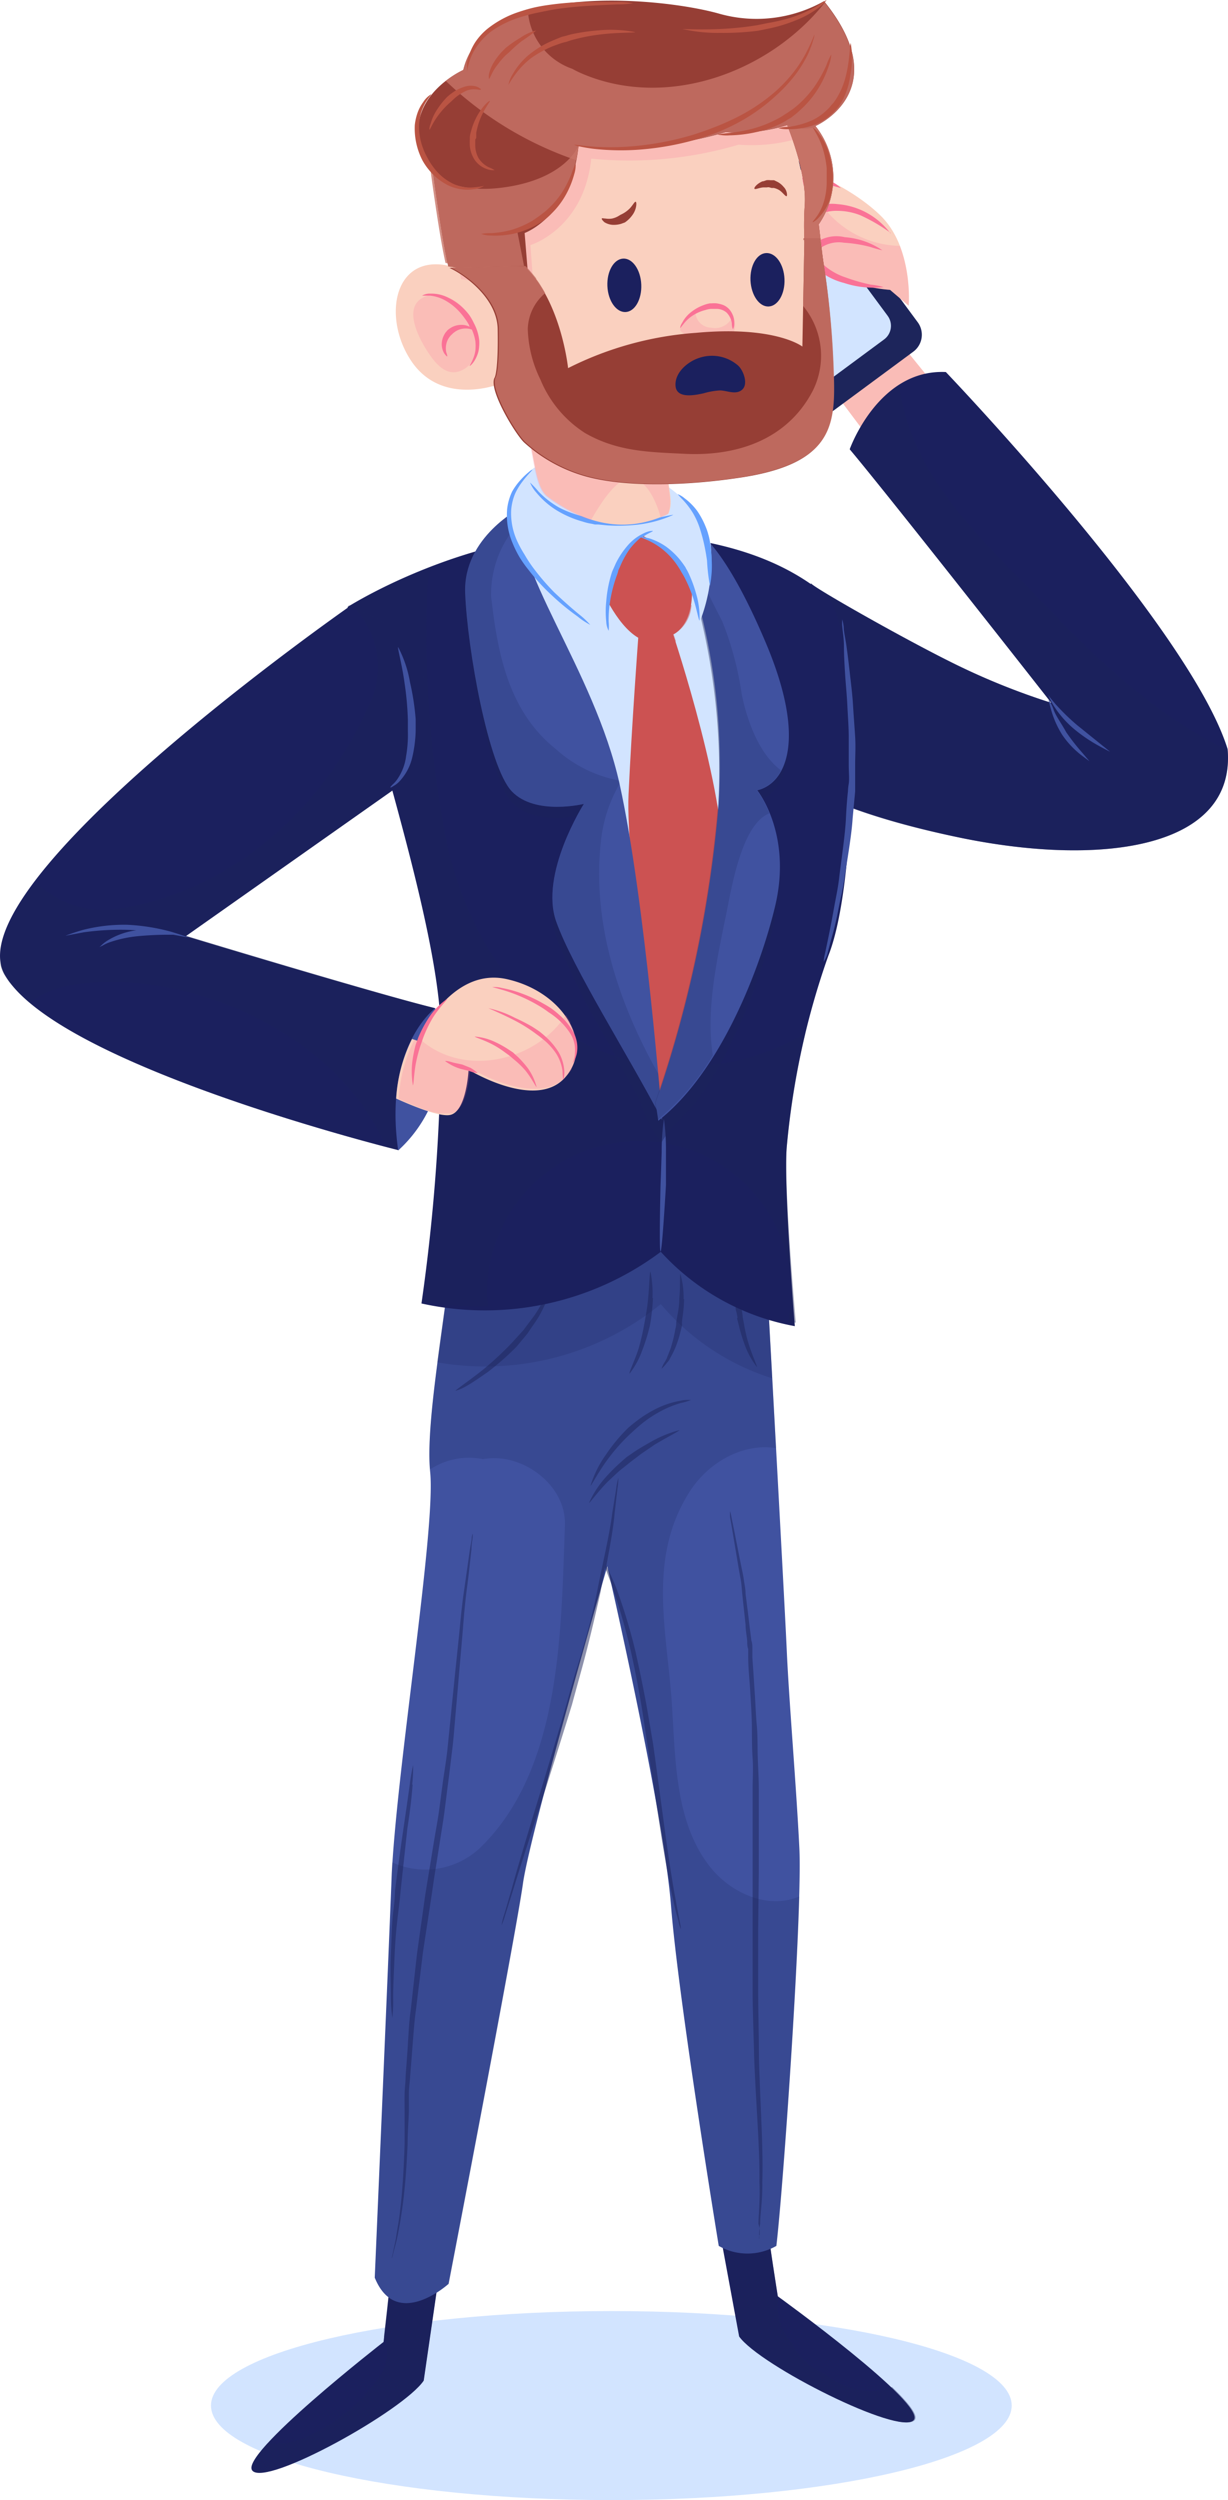 <svg xmlns="http://www.w3.org/2000/svg" viewBox="0 0 97.49 198.38"><defs><style>.cls-1{isolation:isolate;}.cls-2,.cls-6{fill:#d2e4ff;}.cls-11,.cls-13,.cls-15,.cls-2,.cls-9{mix-blend-mode:multiply;}.cls-3{fill:#fad0bf;}.cls-4,.cls-7{fill:#fa7296;}.cls-11,.cls-17,.cls-4{opacity:0.2;}.cls-11,.cls-12,.cls-5,.cls-9{fill:#1d255b;}.cls-8{fill:#1b205e;}.cls-9{opacity:0.4;}.cls-10{fill:#4052a0;}.cls-12,.cls-15{opacity:0.5;}.cls-13{fill:#c87568;opacity:0.8;}.cls-14,.cls-15{fill:#cc5252;}.cls-16{fill:#65a1ff;}.cls-18{fill:#963e35;}.cls-19{fill:#ba5443;}</style></defs><g class="cls-1"><g id="Layer_2" data-name="Layer 2"><g id="OBJECTS"><path class="cls-2" d="M80.32,190.88c0,4.14-14.23,7.5-31.78,7.5s-31.79-3.36-31.79-7.5,14.23-7.5,31.79-7.5S80.32,186.73,80.32,190.88Z"/><polygon class="cls-3" points="71.8 27.61 74.3 30.69 69.05 34.86 66.3 31.19 71.8 27.61"/><polygon class="cls-4" points="71.8 27.61 74.3 30.69 69.05 34.86 66.3 31.19 71.8 27.61"/><path class="cls-5" d="M72.85,25.56a1.67,1.67,0,0,1-.35,2.35l-6.27,4.63a1.67,1.67,0,0,1-2.35-.35l-9.39-12.7a1.69,1.69,0,0,1,.36-2.36l6.26-4.63a1.69,1.69,0,0,1,2.36.36Z"/><rect class="cls-6" x="58.74" y="15.03" width="8.87" height="15.23" rx="1.34" transform="translate(-1.09 41.99) rotate(-36.47)"/><path class="cls-3" d="M70.66,23s-4.53-.28-6.34-2.65S60.59,14,61.67,13.39s5.47,1.09,8.17,3.65,2.3,7.22,2.3,7.22Z"/><path class="cls-4" d="M64,13.59a3.61,3.61,0,0,0-2.28-.2c-1.08.58.84,4.57,2.65,7S70.66,23,70.66,23l1.48,1.27a12.1,12.1,0,0,0-.7-4.76A7.83,7.83,0,0,1,64,13.59Z"/><path class="cls-7" d="M70.05,19.86a9.48,9.48,0,0,1-.94-.26A10.61,10.61,0,0,0,67,19.26a2.52,2.52,0,0,0-1.83.4.92.92,0,0,0-.14.67,1.22,1.22,0,0,0,.36.69,5,5,0,0,0,1.76,1,14.42,14.42,0,0,0,2,.57,5,5,0,0,1,1,.19A7.38,7.38,0,0,1,67,22.45a5.2,5.2,0,0,1-2-1,1.79,1.79,0,0,1-.58-1V20.1a1.33,1.33,0,0,1,.35-.84,2.84,2.84,0,0,1,2.29-.44A6.11,6.11,0,0,1,70.05,19.86Z"/><path class="cls-7" d="M70.7,18.48a13.44,13.44,0,0,0-2.4-1.4,5,5,0,0,0-1.81-.35,3.05,3.05,0,0,0-.81.08,2.64,2.64,0,0,0-.8.19,2,2,0,0,0-1.23,1.11,1.44,1.44,0,0,0,.54,1.53c.4.33.73.48.71.53a1.89,1.89,0,0,1-.85-.33,2.15,2.15,0,0,1-.67-.7A1.52,1.52,0,0,1,63.22,18a2.45,2.45,0,0,1,1.44-1.52,3.28,3.28,0,0,1,.91-.28,3.73,3.73,0,0,1,.94,0,5.8,5.8,0,0,1,4.19,2.33Z"/><path class="cls-7" d="M66.76,14.93a9.93,9.93,0,0,0-2-.42,2.47,2.47,0,0,0-1.25.25,2,2,0,0,0-.45.31s-.05,0-.11.1a1.36,1.36,0,0,0-.24.3,1.73,1.73,0,0,0-.24,1.2c.09,1,.78,1.81.68,1.87a3,3,0,0,1-1.11-1.8,2.18,2.18,0,0,1,.16-1.55,2,2,0,0,1,.3-.44,1.11,1.11,0,0,1,.14-.15,2.53,2.53,0,0,1,.64-.37,2.88,2.88,0,0,1,1.52-.16A3.14,3.14,0,0,1,66.76,14.93Z"/><path class="cls-8" d="M64.38,46.27c-.17.13,6.83,4.13,11.08,6.25a55.33,55.33,0,0,0,8,3.25s-12.75-16.25-16-20.12c0,0,2.25-6.38,7.63-6.13,0,0,19.37,20.25,22.37,29.92.67,7.83-9.83,9.33-21,7.08-9.71-2-12.75-4.25-12.75-4.25Z"/><path class="cls-9" d="M83.07,48.11C78,42.78,72.4,38.07,71.38,30.54a11.32,11.32,0,0,0-3.92,5.11c3.25,3.87,16,20.12,16,20.12a55.33,55.33,0,0,1-8-3.25c-4.25-2.12-11.25-6.12-11.08-6.25l-.67,16s3,2.29,12.75,4.25c11.14,2.25,21.62.76,21-7C92,56.9,87.39,52.64,83.07,48.11Z"/><path class="cls-10" d="M85.5,57.53a17.64,17.64,0,0,1-1.67-1.62c-.39-.45-.62-.76-.62-.76l.12.24a4.15,4.15,0,0,0,.34.64,8.14,8.14,0,0,0,1.58,1.8,12.37,12.37,0,0,0,2,1.36c.54.3.88.46.88.46Z"/><path class="cls-10" d="M84.64,58.09c-.38-.7-.83-1.29-1-1.79s-.4-.78-.4-.78.07.33.22.85a7.49,7.49,0,0,0,.87,1.94,7.07,7.07,0,0,0,1.46,1.57c.43.33.7.52.7.52l-.57-.67A17.06,17.06,0,0,1,84.64,58.09Z"/><path class="cls-8" d="M61,177c0,.51.75,5.21.75,5.21s11.9,8.59,10.78,9.83-12.22-4.34-13.85-6.64l-1.58-8.55Z"/><path class="cls-9" d="M61,177c0,.51.75,5.21.75,5.21l.07.06a4,4,0,0,0,1,3.56,5.08,5.08,0,0,0,2.08,2.26,5.14,5.14,0,0,0,.58.27,6.26,6.26,0,0,0,3,1.31,4.48,4.48,0,0,0,2.34-.26c1.3,1.25,2.12,2.26,1.79,2.63-1.13,1.24-12.22-4.34-13.85-6.64l-1.58-8.55Z"/><path class="cls-8" d="M31,180.59c0,.51-.55,5.24-.55,5.24s-11.58,9-10.4,10.23,12-4.8,13.59-7.16l1.25-8.61Z"/><path class="cls-9" d="M21.25,193.87a5.88,5.88,0,0,0,3.17-.55,13.55,13.55,0,0,0,5.87-5,3.29,3.29,0,0,0,.19-2.9c.13-1.13.51-4.44.51-4.87l3.89-.3-1.25,8.61c-1.55,2.36-12.42,8.35-13.59,7.16C19.73,195.75,20.28,194.92,21.25,193.87Z"/><path class="cls-10" d="M60.67,97.77s1.61,29.12,1.79,33.18.75,10.63,1,15.69-1.28,27-1.83,31.57a4.61,4.61,0,0,1-4.57,0s-3.19-19.4-3.79-27-5.06-26.93-5.06-26.93-6.13,21.1-6.7,25.19-5.9,31.75-5.9,31.75-4.14,3.75-5.86-.49c0,0,1-23.15,1.33-31.54s3.54-27.84,3.07-32.39S36,101.45,36,96.88,57.19,93.87,60.67,97.77Z"/><path class="cls-11" d="M31.14,147.78a6.34,6.34,0,0,0,7-1.18c6.45-6.27,6.4-17.25,6.71-25.58.11-3-3-5.45-5.83-5.31a5.05,5.05,0,0,0-.68.07,5.64,5.64,0,0,0-4.19.81C33.73,112,36,101.4,36,96.88s21.19-3,24.67.89c0,0,.48,8.62.94,17.14-2.7-.44-5.54,1.21-7,3.68-3,4.92-1.82,10.2-1.35,15.58.41,4.68.07,10.34,3.28,14.17,1.71,2,4.55,3.16,6.92,2.14-.23,8.13-1.36,23.91-1.81,27.73a4.61,4.61,0,0,1-4.57,0s-3.19-19.4-3.79-27-5.06-26.93-5.06-26.93-6.13,21.1-6.7,25.19-5.9,31.75-5.9,31.75-4.14,3.75-5.86-.49c0,0,1-23.15,1.33-31.54C31.08,148.73,31.11,148.26,31.14,147.78Z"/><path class="cls-12" d="M50.83,113.07c-.38.32-.62.55-.62.55a14.39,14.39,0,0,0-1.83,2c-.83,1.07-1.44,2.3-1.5,2.27a8.66,8.66,0,0,1,1.22-2.46,13.6,13.6,0,0,1,1.78-2.14s.26-.23.68-.55a9.71,9.71,0,0,1,1.62-1,7.08,7.08,0,0,1,1.82-.59,2.68,2.68,0,0,1,.86-.06,5.12,5.12,0,0,1-.82.24,8.26,8.26,0,0,0-1.7.71A9.38,9.38,0,0,0,50.83,113.07Zm1.11,1.58c1-.6,2-1.1,2-1.17a9.3,9.3,0,0,0-2.18.88c-.51.29-1,.57-1.39.83l-.61.42s-.23.19-.56.49a14.06,14.06,0,0,0-1.15,1.16,7.82,7.82,0,0,0-1.29,2c.07,0,.72-.92,1.54-1.74.43-.39.83-.8,1.19-1.06l.56-.45.57-.43C51,115.27,51.46,115,51.94,114.65ZM40,152a4.18,4.18,0,0,0-.18.77,5.36,5.36,0,0,0,.27-.75l.63-2c.5-1.65,1.22-3.83,1.92-6,1.43-4.37,2.77-8.76,2.77-8.76s.3-1.11.76-2.77,1-3.89,1.5-6.13c.12-.67.25-1.34.37-2,0,.09.07.21.13.36.13.39.37.92.57,1.58a50,50,0,0,1,1.38,4.89c.4,1.81.73,3.63.94,5s.34,2.29.34,2.29l1.12,7.35c.3,1.84.63,3.67.94,5,.14.69.31,1.25.41,1.64a2.29,2.29,0,0,0,.19.61,4,4,0,0,0-.1-.63c-.07-.4-.2-1-.31-1.65-.26-1.37-.54-3.21-.8-5.05-.49-3.68-1-7.37-1-7.37s-.16-.92-.39-2.29-.6-3.2-1-5A45.29,45.29,0,0,0,49,126.21c-.24-.66-.5-1.18-.66-1.55l-.2-.43c.28-1.51.55-2.94.65-4.11.1-.86.18-1.57.24-2.07a5,5,0,0,0,.06-.78,4.79,4.79,0,0,0-.16.77c-.07.49-.19,1.2-.32,2-.21,1.7-.75,3.93-1.19,6.17s-1.09,4.44-1.6,6.08-.79,2.75-.79,2.75-1.28,4.41-2.63,8.8c-.66,2.2-1.33,4.39-1.78,6.06C40.36,150.78,40.17,151.47,40,152Zm-7.28-10.37a12.64,12.64,0,0,0,.08-1.57,12.92,12.92,0,0,0-.27,1.55c-.13.94-.31,2.18-.49,3.42-.37,2.49-.68,5-.68,5s0,.63-.13,1.57-.14,2.21-.2,3.47,0,2.53,0,3.47a10.8,10.8,0,0,0,.12,1.58,11.88,11.88,0,0,0,.06-1.58c0-.94.07-2.2.12-3.45s.18-2.51.3-3.45.17-1.56.17-1.56l.54-5C32.55,143.78,32.69,142.53,32.76,141.59ZM37,110c.49-.27,1.1-.7,1.71-1.12a22,22,0,0,0,2.28-2l.6-.72.29-.35.28-.42c.2-.29.42-.59.61-.91a11.5,11.5,0,0,0,.86-1.87,4.11,4.11,0,0,0,.26-.89c-.08,0-.6,1.36-1.41,2.58-.21.3-.43.58-.64.86l-.29.39-.3.33-.61.67a26.75,26.75,0,0,1-2.13,2c-1.14.93-2.38,1.75-2.34,1.81A3.82,3.82,0,0,0,37,110Zm21.51-5.41.16.64a12.89,12.89,0,0,0,.42,1.39,6.44,6.44,0,0,0,1,1.85c.06,0-.41-1-.69-1.95a11.41,11.41,0,0,1-.32-1.38c-.07-.38-.12-.63-.12-.63s0-.25-.09-.64a12.66,12.66,0,0,1-.13-1.4c0-1,.2-2,.13-2.07a5.64,5.64,0,0,0-.46,2.06,11.43,11.43,0,0,0,0,1.46C58.53,104.31,58.55,104.58,58.55,104.58Zm-4.24-1.5a6.77,6.77,0,0,0-.25-2c-.07,0,0,1-.09,1.95,0,.48-.08,1-.15,1.32l-.1.59a1,1,0,0,1,0,.17c0,.1-.05.25-.08.43a10.63,10.63,0,0,1-.31,1.28c-.06.24-.17.45-.24.66a2.45,2.45,0,0,0-.12.31l-.14.25a2.12,2.12,0,0,0-.27.56s.19-.16.42-.46a2.51,2.51,0,0,0,.19-.24c.05-.1.1-.2.16-.3a6.72,6.72,0,0,0,.32-.66,8.47,8.47,0,0,0,.42-1.31c.05-.18.08-.33.11-.44a.65.65,0,0,0,0-.17s0-.25.06-.62A11,11,0,0,0,54.31,103.08Zm-2.47-.1a8.45,8.45,0,0,0-.16-2.09c-.07,0-.08,1-.18,2.07a14,14,0,0,1-.19,1.4c-.06.38-.11.63-.11.63a19.35,19.35,0,0,1-.46,2c-.32,1-.79,1.91-.72,2a6.68,6.68,0,0,0,1-1.83,15.53,15.53,0,0,0,.62-2A17.06,17.06,0,0,0,51.84,103Zm8.47,74.37a1.37,1.37,0,0,0,0,.33,1.19,1.19,0,0,0,0-.32c0-.22,0-.53.08-.92,0-.79.2-1.92.17-3.29.09-2.72-.18-6.35-.27-10,0-1.82-.06-3.63-.06-5.33s0-3.28,0-4.64l.05-4.53v-1.24c0-.8,0-1.92,0-3.28,0-.68,0-1.42,0-2.19s-.05-1.6-.08-2.45,0-1.72-.08-2.61-.11-1.8-.17-2.7-.12-1.81-.18-2.69c0-.23,0-.45,0-.67s0-.44-.08-.65c-.05-.43-.11-.86-.16-1.29-.1-.84-.2-1.65-.3-2.42,0-.39-.09-.76-.14-1.13s-.13-.71-.19-1c-.27-1.33-.48-2.44-.64-3.22q-.12-.58-.18-.9a1.56,1.56,0,0,0-.09-.31s0,.11,0,.32.08.52.14.91c.13.78.32,1.9.54,3.23.06.33.12.68.18,1s.08.74.12,1.13c.08.77.17,1.58.26,2.42,0,.42.09.85.13,1.29,0,.21,0,.43.08.65l0,.66c0,.89.11,1.79.16,2.69s.12,1.8.13,2.69,0,1.77.06,2.61,0,1.67,0,2.44,0,1.51,0,2.19v3.28c0,.79,0,1.24,0,1.24s0,1.81,0,4.53c0,1.36,0,2.95,0,4.65s.08,3.51.12,5.33c.13,3.62.46,7.24.42,10,.06,1.36-.06,2.49-.08,3.28C60.33,176.83,60.32,177.14,60.31,177.35ZM31.1,179.2a2,2,0,0,0,.1-.31c.05-.21.13-.51.23-.89s.19-.86.29-1.41.19-1.16.28-1.83c.17-1.36.29-2.94.36-4.64,0-.85.07-1.73.1-2.62,0-.45,0-.89,0-1.35s.07-.9.1-1.35l.21-2.69c.07-.89.13-1.76.25-2.6.2-1.69.4-3.26.56-4.61.41-2.68.68-4.47.68-4.47l.18-1.23c.12-.78.3-1.9.51-3.24.1-.67.23-1.39.33-2.16s.2-1.59.31-2.43.21-1.71.32-2.6.17-1.78.25-2.69c.16-1.8.31-3.6.46-5.29s.25-3.26.43-4.61.29-2.46.38-3.25c0-.39.07-.7.09-.91s0-.33,0-.33a1.76,1.76,0,0,0-.07.32c0,.21-.08.52-.14.91l-.46,3.24c-.21,1.35-.33,2.92-.51,4.61s-.36,3.48-.54,5.28c-.09.9-.18,1.8-.27,2.68s-.24,1.75-.36,2.59l-.32,2.41c-.11.77-.25,1.49-.36,2.16-.22,1.34-.4,2.46-.53,3.24s-.2,1.23-.2,1.23-.25,1.79-.63,4.48c-.16,1.36-.33,2.94-.52,4.63-.12.84-.17,1.72-.22,2.61s-.13,1.8-.19,2.7c0,.46-.07.91-.08,1.36s0,.91,0,1.35c0,.89,0,1.77,0,2.62-.05,1.7-.14,3.28-.28,4.63-.08.67-.14,1.29-.24,1.83s-.15,1-.24,1.41-.15.69-.19.9A1.55,1.55,0,0,0,31.1,179.2Z"/><path class="cls-13" d="M42.74,17.15c-3.74-.64-7.32-1.92-9.56-5.63a7.64,7.64,0,0,0,1,2s.68,5.13,1.19,7.35a3.76,3.76,0,0,1,2.74,1.54,3.66,3.66,0,0,1,1,2.56l2.57-.51-.78-6.33A6.11,6.11,0,0,0,42.74,17.15Z"/><path class="cls-2" d="M55.76,48.76c-.16-.38-.32-.75-.47-1.13a6.65,6.65,0,0,1,.12,2.07S55.56,49.34,55.76,48.76Z"/><path class="cls-11" d="M61.31,109.37l-.64-11.6c-3.48-3.9-24.62-5.46-24.67-.89,0,2.54-.74,7-1.29,11.22a22.13,22.13,0,0,0,17.75-4.62A19.06,19.06,0,0,0,61.31,109.37Z"/><path class="cls-8" d="M27.6,48.16s9.22-5.89,20-5.89,15.48,2.95,18,5,2.72,22.16.16,28.57A61.79,61.79,0,0,0,62.46,91c-.26,3.08.64,14.23.64,14.23a19,19,0,0,1-10.64-5.9,23.32,23.32,0,0,1-19,4.1A150.79,150.79,0,0,0,35,81.74C34.77,72.25,27.85,53.29,27.6,48.16Z"/><path class="cls-9" d="M62.46,91a68.12,68.12,0,0,1,1.47-9,18.84,18.84,0,0,1-13.78,2.15c-8.53-1.89-13.72-10.73-15-19a86.62,86.62,0,0,1-1.2-18.79,5.89,5.89,0,0,1,.32-1.38l-.72.29-.19.07-.5.21-.25.11-.4.17-.26.12-.36.16-.26.12-.32.15-.25.12-.28.14-.24.12-.26.13-.22.11-.24.12-.19.11-.22.11-.17.1-.19.1-.15.09-.16.09-.14.07-.13.08-.11.06-.12.07-.07,0-.09.05-.05,0-.07,0h0l0,0c.25,5.13,7.17,24.09,7.43,33.58a150.79,150.79,0,0,1-1.54,21.65c.42.09.84.16,1.24.22l.36,0,.89.1.34,0,1,.06h.18c.4,0,.8,0,1.19,0a11.07,11.07,0,0,1-.08-1.3v-.09a12.08,12.08,0,0,1,24.15,0v.09a11.93,11.93,0,0,1-.27,2.48c.3.07.5.1.58.11h.05S62.2,94,62.46,91Z"/><path class="cls-10" d="M65.39,76.31a4,4,0,0,1,.09-.58c.08-.37.19-.89.32-1.52s.27-1.37.41-2.16.33-1.62.42-2.48c.21-1.69.47-3.38.53-4.67s.16-2.13.16-2.13,0-.21.06-.58,0-.9,0-1.54,0-1.38,0-2.18-.07-1.65-.11-2.5-.13-1.7-.18-2.5S67,51.92,67,51.29s-.1-1.18-.13-1.55a2.69,2.69,0,0,1,0-.59,4.55,4.55,0,0,1,.11.58c0,.37.13.9.22,1.53s.18,1.38.27,2.18.2,1.65.25,2.5.12,1.72.17,2.52,0,1.55,0,2.2,0,1.18,0,1.56,0,.58,0,.58l-.2,2.14c-.08,1.29-.38,3-.64,4.69-.11.85-.33,1.68-.48,2.47s-.32,1.53-.5,2.15-.3,1.14-.4,1.5A2.67,2.67,0,0,1,65.39,76.31Z"/><path class="cls-10" d="M52.44,99.3c-.13,0,0-5.27,0-5.27s.05-1.31.09-2.62a18.12,18.12,0,0,1,.18-2.63,18.1,18.1,0,0,1,.16,2.63c0,.65,0,1.31,0,1.81s0,.82,0,.82S52.57,99.3,52.44,99.3Z"/><path class="cls-6" d="M40.16,42.27s4.1,10.51,6.15,15.12,2.56,14.86,3.33,17.17,2.48,11,2.48,11A45.07,45.07,0,0,0,58.87,70c2.05-9.23,0-21.53-3.59-26.4S45,39.45,40.16,42.27Z"/><path class="cls-2" d="M40.16,42.27s4.1,10.51,6.15,15.12,2.56,14.86,3.33,17.17,2.48,11,2.48,11A45.07,45.07,0,0,0,58.87,70c2.05-9.23,0-21.53-3.59-26.4S45,39.45,40.16,42.27Z"/><path class="cls-14" d="M47.59,46.37s1.28,3.2,3.08,4.23c0,0-.52,7-.77,12.43s2.39,23.88,2.39,23.88,4.27-12.09,5-17.48-3.85-19.09-3.85-19.09,1.93-.77,1.41-4.61S48.36,39.19,47.59,46.37Z"/><path class="cls-15" d="M53.26,66.56c-.34-4.78-1.64-9.72-.39-14.47a2.09,2.09,0,0,1,.79-1.21c-.11-.34-.18-.54-.18-.54A2.86,2.86,0,0,0,54.9,48a4.35,4.35,0,0,1-2,.73A3.15,3.15,0,0,1,51,48.22a3.1,3.1,0,0,1-1.41-2.45,3.34,3.34,0,0,1,.64-2.07,2.4,2.4,0,0,1,1.33-1,2.28,2.28,0,0,1,1.73.23l.27.17c-2-1.92-5.37-2-5.93,3.3,0,0,1.28,3.2,3.08,4.23,0,0-.52,7-.77,12.43s2.39,23.88,2.39,23.88.69-2,1.57-4.66C53.52,77,53.64,71.78,53.26,66.56Z"/><path class="cls-9" d="M60.72,51.33c-4.78-11.69-7.47-9.76-7.47-9.76A53.06,53.06,0,0,1,57,64.72a104.13,104.13,0,0,1-4.63,23.64c-.44-5.22-1.61-17.83-3.18-25.27-2-9.55-8.83-18-7.83-22.81,0,0-4.61,2.4-4.44,7s1.85,14.33,3.7,16.36,5.72,1,5.72,1-3.54,5.79-2.19,9.69a51.51,51.51,0,0,0,3.75,7.73c.82,1.51,1.66,3,2.47,4.51s1.1,2.89,2.15,4.09c.7-1.29,2.19-2.41,3.07-3.67a31.55,31.55,0,0,0,2.68-4.69,45.45,45.45,0,0,0,3.21-9.18c1.39-6-1.41-9.59-1.41-9.59C62.31,63,64.08,59.53,60.72,51.33Z"/><path class="cls-10" d="M41.37,40.28s-4.61,2.31-4.44,6.77,1.85,13.79,3.7,15.74,5.72,1,5.72,1-3.54,5.57-2.19,9.34,5.72,10.58,8.41,15.74c0,0-1.35-17.42-3.37-26.61S40.37,44.88,41.37,40.28Z"/><path class="cls-11" d="M47.7,66.81a11.49,11.49,0,0,1,1.49-4.62l-.06-.26a10.37,10.37,0,0,1-5-2.49c-3.77-3-4.63-7.62-5.14-12.11a8.33,8.33,0,0,1,2.3-5.93,5.09,5.09,0,0,1,.09-1.12s-4.61,2.31-4.44,6.77,1.85,13.79,3.7,15.74,5.72,1,5.72,1-3.54,5.57-2.19,9.34,5.72,10.58,8.41,15.74c0,0-.11-1.43-.32-3.67C49.1,79.6,47,73.27,47.7,66.81Z"/><path class="cls-10" d="M52.05,87.5a96.62,96.62,0,0,0,5-23.69,49.43,49.43,0,0,0-3.76-22.29s2.69-1.85,7.47,9.4c3.36,7.89,1.59,11.26-.64,11.79,0,0,2.8,3.45,1.41,9.22-1.15,4.83-4.31,13.13-9.27,17Z"/><path class="cls-11" d="M57.68,72.39c.4-1.92,1.2-7,3.4-7.85a7.71,7.71,0,0,0-1-1.83A2.94,2.94,0,0,0,62,61.12c-1.71-1.26-2.67-3.87-3.11-6a25.2,25.2,0,0,0-1.56-5.84,65.08,65.08,0,0,1-3.51-7.87s0,0,0,0a1,1,0,0,0-.57.11A49.43,49.43,0,0,1,57,63.81a96.62,96.62,0,0,1-5,23.69l.17,1.39a19.44,19.44,0,0,0,4.42-5.15C56,80.05,57,75.79,57.68,72.39Z"/><path class="cls-6" d="M42.38,37.14a5.21,5.21,0,0,0-.56,7.69,13.57,13.57,0,0,0,6.54,5.38s-1.2-4.87,2.56-7.77c0,0,5,2.3,4.49,7.26a13.36,13.36,0,0,0,1-6.58C55.88,39.87,49.73,34.58,42.38,37.14Z"/><path class="cls-2" d="M54.18,43.05s0-.06,0-.09a5.78,5.78,0,0,1,.51-2.89,11.6,11.6,0,0,0-12.3-2.93,5.44,5.44,0,0,0-2,4.81A2.13,2.13,0,0,1,42,41.23c2.65-.08,5.33,0,6.59,2.86.11.26.21.53.3.79a6.88,6.88,0,0,1,2-2.44,9.27,9.27,0,0,1,3.4,2.94A6.26,6.26,0,0,1,54.18,43.05Z"/><path class="cls-16" d="M50.44,41.65a9.51,9.51,0,0,0,3-.79c0-.07-1.52.38-3.07.45a16,16,0,0,1-2.12,0l-.69-.09a1.44,1.44,0,0,1-.26,0l-.26,0A6.37,6.37,0,0,1,46.4,41a8.32,8.32,0,0,1-2-.72A7,7,0,0,1,42.75,39a7.79,7.79,0,0,0-.67-.71,2.86,2.86,0,0,0,.53.83,6.45,6.45,0,0,0,1.66,1.42,8.13,8.13,0,0,0,2,.85,4.05,4.05,0,0,0,.7.17l.27.06.27,0,.72.07A14,14,0,0,0,50.44,41.65Z"/><path class="cls-16" d="M54.74,45.65a3.88,3.88,0,0,0-.23-.46,1.57,1.57,0,0,1-.09-.17s-.15-.24-.41-.57a6,6,0,0,0-1.11-1.06,5,5,0,0,0-1.38-.68l-.49-.1.16-.11c.36-.23.64-.32.63-.36s-.08,0-.21,0a2,2,0,0,0-.51.18,3.77,3.77,0,0,0-1.3,1,6.67,6.67,0,0,0-.91,1.38c-.09.2-.16.37-.22.49l-.08.19a10,10,0,0,0-.46,2.33,7.76,7.76,0,0,0,0,1.63,1.67,1.67,0,0,0,.19.71,3.54,3.54,0,0,0,0-.73,9.15,9.15,0,0,1,.11-1.57,10.93,10.93,0,0,1,.58-2.2l.06-.19c0-.11.11-.28.19-.48a7,7,0,0,1,.76-1.35,5.67,5.67,0,0,1,.87-.89l.52.22a5.76,5.76,0,0,1,1.24.77,6,6,0,0,1,1,1.06c.23.32.36.55.36.55l.09.16c.06.1.15.24.24.41a12,12,0,0,1,.59,1.35c.36,1,.53,2.09.61,2.08a6.77,6.77,0,0,0-.29-2.18A9.9,9.9,0,0,0,54.74,45.65Z"/><path class="cls-16" d="M56.5,44.43c0-.51-.08-1-.14-1.4a4,4,0,0,0-.13-.63,4.48,4.48,0,0,0-.21-.61,6.45,6.45,0,0,0-.67-1.25,4.79,4.79,0,0,0-1-1,1.84,1.84,0,0,0-.55-.33s.16.2.42.46a6.49,6.49,0,0,1,.81,1.07,6.19,6.19,0,0,1,.54,1.22c.11.35.17.58.17.58s.07.24.15.6.17.84.24,1.34a15.64,15.64,0,0,0,.23,2A8.1,8.1,0,0,0,56.5,44.43Z"/><path class="cls-16" d="M46,48.77C45.42,48.3,44.69,47.65,44,47a18.4,18.4,0,0,1-1.71-2,10.5,10.5,0,0,1-.65-1,8.63,8.63,0,0,1-.55-1,5.27,5.27,0,0,1-.51-2.49,4.24,4.24,0,0,1,.31-1.33,5.09,5.09,0,0,1,.61-1c.43-.57.8-.89.77-.92a1.15,1.15,0,0,0-.28.19,5.56,5.56,0,0,0-.64.61A5.19,5.19,0,0,0,40.66,39a4.34,4.34,0,0,0-.4,1.41,5.65,5.65,0,0,0,.44,2.7,8.76,8.76,0,0,0,.55,1.11,9.5,9.5,0,0,0,.71,1,16,16,0,0,0,1.83,2,19.32,19.32,0,0,0,2.07,1.7,5.51,5.51,0,0,0,1,.66A6.59,6.59,0,0,0,46,48.77Z"/><path class="cls-10" d="M31.61,91.29A10.66,10.66,0,0,0,34.55,80S28.38,83.32,31.61,91.29Z"/><path class="cls-8" d="M27.71,48.15c.33.32,4.63.92,5.94,5.76A9.29,9.29,0,0,1,32,62.13L14.76,74.28S29.85,78.86,34.55,80c0,0-4.11,3-2.94,11.26,0,0-27.07-6.68-31.23-13.91S27.71,48.15,27.71,48.15Z"/><path class="cls-9" d="M34.55,80c-4.7-1.17-19.79-5.75-19.79-5.75L32,62.13a9.29,9.29,0,0,0,1.69-8.22,7.86,7.86,0,0,0-5.45-5.55A6.82,6.82,0,0,1,29.27,56c-3.64,8.22-10.89,14.75-20,16.13A7.62,7.62,0,0,1,2.86,70h0c-.28.37-.55.74-.8,1.1l0,0c-.24.35-.47.7-.67,1a.25.25,0,0,0,0,.07c-.19.32-.37.64-.52,1,0,0,0,.1-.07.15-.13.28-.25.55-.35.82,0,.08,0,.15-.07.23A6.34,6.34,0,0,0,.12,75a1.75,1.75,0,0,0,0,.32,3.31,3.31,0,0,0-.06.53,2.72,2.72,0,0,0,0,.42,2.21,2.21,0,0,0,0,.37s0,0,0,0a3,3,0,0,0,.27.67c.12.2.26.41.41.62l.23.27.27.31c.12.13.25.27.39.4l.16.15.55.49a7.89,7.89,0,0,1,3.52-1.41c9.31-1.4,21.07,4.1,24.77,12.85l.26.06h0l.23.06.43.1C30.44,83,34.55,80,34.55,80Z"/><path class="cls-10" d="M10.1,73.38a16,16,0,0,1,3.51.56c.86.26,1.39.46,1.39.46l-1.44-.27a29.17,29.17,0,0,0-3.47-.35,21.25,21.25,0,0,0-3.46.2l-1.43.27s.51-.21,1.38-.46A13.12,13.12,0,0,1,10.1,73.38Z"/><path class="cls-10" d="M11,73.8a7.34,7.34,0,0,1,2.25.13,6.17,6.17,0,0,1,.9.25,26.36,26.36,0,0,0-3.16.1,9.79,9.79,0,0,0-2.2.46,3.22,3.22,0,0,0-.66.3,2,2,0,0,0-.24.12L8.06,75a3,3,0,0,1,.63-.46A5.73,5.73,0,0,1,11,73.8Z"/><path class="cls-10" d="M32.74,60.05A10.41,10.41,0,0,0,33,58v-.93a19.82,19.82,0,0,0-.45-2.93,9.34,9.34,0,0,0-.94-2.79c-.08,0,.32,1.43.51,2.87a24,24,0,0,1,.26,2.88s0,.36,0,.9a10,10,0,0,1-.14,2,4.11,4.11,0,0,1-.67,1.79,2.37,2.37,0,0,1-.42.48c-.11.12-.17.19-.16.21s.09,0,.23-.1a1.9,1.9,0,0,0,.54-.43A4.17,4.17,0,0,0,32.74,60.05Z"/><path class="cls-3" d="M40.22,77.69c-4.52-1-7.08,4.9-7.08,4.9l-.43-.15a12.27,12.27,0,0,0-1.26,4.73c1.39.63,3.39,1.43,4.23,1.31,1.36-.19,1.52-3.6,1.52-3.6s5.31,3.26,7.66.62S44.74,78.69,40.22,77.69Z"/><path class="cls-4" d="M45.36,84.77a2.26,2.26,0,0,0,.18-.39,1.87,1.87,0,0,0,.07-.22,2.66,2.66,0,0,0,.1-.38l0-.23c0-.13,0-.26,0-.4s0-.14,0-.21,0-.29,0-.43a1.29,1.29,0,0,1,0-.19,4,4,0,0,0-.14-.46s0-.1-.05-.15a4.59,4.59,0,0,0-.24-.5.37.37,0,0,0,0-.11,6.65,6.65,0,0,0-.36-.56l0,0c-2.36,3.68-8.14,5-11.58,1.91a.33.33,0,0,1,0,.06l0,.11-.43-.15a12.27,12.27,0,0,0-1.26,4.73h0l.46.21.15.06.38.16.19.08.38.15.18.07.54.19,0,0,.48.15.16,0,.33.08.16,0,.29,0h.46c1.36-.19,1.52-3.6,1.52-3.6s5.31,3.26,7.66.62a3.75,3.75,0,0,0,.4-.54A1.74,1.74,0,0,0,45.36,84.77Z"/><path class="cls-7" d="M37.69,82.25c0,.06.78.28,1.49.67a7.94,7.94,0,0,1,.93.6l.29.21.11.09.38.32a7,7,0,0,1,.79.77c.52.62.86,1.36.92,1.34a4.53,4.53,0,0,0-.71-1.51,8.69,8.69,0,0,0-.76-.86c-.24-.21-.39-.36-.39-.36l-.12-.08-.32-.21a8.22,8.22,0,0,0-1-.55A4.62,4.62,0,0,0,37.69,82.25Z"/><path class="cls-7" d="M38.77,80s1,.42,2,.93a12,12,0,0,1,1.84,1.15s.22.15.53.41a5.08,5.08,0,0,1,1,1.09A3.42,3.42,0,0,1,44.66,85a6.46,6.46,0,0,0,.05.68A1.71,1.71,0,0,0,44.8,85a3.39,3.39,0,0,0-.44-1.49,5.73,5.73,0,0,0-1-1.21c-.31-.28-.53-.45-.53-.45s-.24-.17-.59-.39a14.35,14.35,0,0,0-1.37-.7A8.29,8.29,0,0,0,38.77,80Z"/><path class="cls-7" d="M39.08,78.33s.31.07.75.2a12.59,12.59,0,0,1,3.09,1.36,7.16,7.16,0,0,1,.63.43,5.4,5.4,0,0,1,.62.45A5.31,5.31,0,0,1,45.27,82a2.43,2.43,0,0,1,.37,1.57c0,.45-.19.74-.16.75s.05-.06.12-.18a2.35,2.35,0,0,0,.19-.54,2.49,2.49,0,0,0-.29-1.72,5.07,5.07,0,0,0-1.11-1.36,7.28,7.28,0,0,0-.62-.5s-.26-.18-.68-.41a10.56,10.56,0,0,0-1.57-.74,9.46,9.46,0,0,0-1.66-.47A2.21,2.21,0,0,0,39.08,78.33Z"/><path class="cls-7" d="M35.34,84.2s.29.21.61.37.64.25.64.25l.66.16a2.08,2.08,0,0,0,.68.16s-.27-.23-.58-.41l-.65-.26L36,84.32C35.71,84.23,35.37,84.15,35.34,84.2Z"/><path class="cls-7" d="M32.78,86.12c.06,0,.08-1,.26-1.87A12.21,12.21,0,0,1,33.37,83c.12-.33.19-.55.19-.55a10,10,0,0,1,.8-1.69c.5-.8,1.18-1.46,1.14-1.5a5.41,5.41,0,0,0-1.36,1.35,9.93,9.93,0,0,0-.93,1.71L33,82.9a10.63,10.63,0,0,0-.26,1.3A6.59,6.59,0,0,0,32.78,86.12Z"/><path class="cls-13" d="M42.9,17.42c-3.71-.64-7.27-1.91-9.48-5.59a7.78,7.78,0,0,0,1,2s.68,5.08,1.19,7.28a3.7,3.7,0,0,1,2.71,1.53,3.61,3.61,0,0,1,1,2.54l2.54-.51-.76-6.27A6.12,6.12,0,0,0,42.9,17.42Z"/><path class="cls-3" d="M52.27,3.32s8,1.47,10.22,6.6,1.78,13.41,1.78,13.41a27.27,27.27,0,0,1-.11,8.21,5.16,5.16,0,0,1-2.29,4c-2.16,1.36-5.4,1.11-8,1.31-1.63.77-.15,2.39-.8,3.91-3.83,1.84-7.11.46-9.56-1.34-1.59-1.16-.68-5.82-3.53-8.64a1.53,1.53,0,0,1-.24-.34s-4.63,1.89-7.1-1.81-1.23-9.34,4.14-7.18C36.75,21.49,34.63,3.61,52.27,3.32Z"/><g class="cls-17"><path class="cls-7" d="M37.34,25.16c.93,1.55.72,3.39-.47,4.11s-2.13-.06-3.07-1.6-1.51-3.28-.32-4S36.4,23.62,37.34,25.16Z"/></g><path class="cls-7" d="M37.61,25.62a4.09,4.09,0,0,0-.34-.6,4.29,4.29,0,0,0-.45-.52,4.39,4.39,0,0,0-1.22-.87,2.89,2.89,0,0,0-1.44-.33,1.17,1.17,0,0,0-.65.16s.26,0,.64,0a3.14,3.14,0,0,1,1.3.44,4.39,4.39,0,0,1,1.06.88,4.92,4.92,0,0,1,.39.49,4,4,0,0,1,.34.53s0,.1.08.15h0a1.41,1.41,0,0,0-.75-.17,1.58,1.58,0,0,0-.76.22,2,2,0,0,0-.22.15l-.08.07-.06.08a.89.89,0,0,0-.16.22,1.59,1.59,0,0,0-.22.77,1.44,1.44,0,0,0,.19.74c.13.18.22.27.24.25s0-.14-.07-.32a1.54,1.54,0,0,1,0-.65,1.38,1.38,0,0,1,.25-.56,1.08,1.08,0,0,1,.19-.21l.05-.05a1.26,1.26,0,0,1,.16-.13,1.39,1.39,0,0,1,.56-.26,1.56,1.56,0,0,1,.65,0l.17.05a3.74,3.74,0,0,1,.28.93,3.67,3.67,0,0,1,0,.74,2.53,2.53,0,0,1-.17.62c-.14.36-.3.57-.28.59s.24-.15.44-.51a2.67,2.67,0,0,0,.26-.66,3.55,3.55,0,0,0,.06-.81A3.7,3.7,0,0,0,37.61,25.62Z"/><g class="cls-17"><path class="cls-7" d="M58.2,25a1.51,1.51,0,0,1-1.75,1,1.27,1.27,0,0,1-1.23-1.44S54,25.64,54,26.18,59.32,28.32,58.2,25Z"/></g><path class="cls-7" d="M54,26.05s.12-.16.29-.37a2.93,2.93,0,0,1,.75-.67A3.29,3.29,0,0,1,56,24.6a2,2,0,0,1,.43-.09l.12,0,.31,0a1.22,1.22,0,0,1,.83.3,1.52,1.52,0,0,1,.41.83c0,.27.06.47.1.47a1,1,0,0,0,.09-.48,1.61,1.61,0,0,0-.37-1.06,1.34,1.34,0,0,0-.51-.37,2.4,2.4,0,0,0-.53-.13,2.36,2.36,0,0,0-.38,0h-.14a2.6,2.6,0,0,0-.5.14,3.56,3.56,0,0,0-1,.56,2.53,2.53,0,0,0-.7.84C54,25.84,54,26,54,26.05Z"/><path class="cls-8" d="M48.22,22.7c.05,1.17.7,2.09,1.44,2.06s1.3-1,1.25-2.18-.7-2.1-1.44-2.06S48.17,21.53,48.22,22.7Z"/><path class="cls-8" d="M59.58,22.26c.06,1.17.7,2.09,1.44,2.06s1.31-1,1.26-2.18-.7-2.09-1.45-2.06S59.53,21.09,59.58,22.26Z"/><path class="cls-4" d="M62.94,11.11c-.13-.39-.28-.79-.45-1.19-2.21-5.13-10.22-6.6-10.22-6.6-17.64.29-15.52,18.17-15.52,18.17l-.31-.11c.06.29.11.55.17.78a3.72,3.72,0,0,1,2.71,1.53c1.18,1.52,0,1.52,0,1.52l3.18-.42-.39-5.34s4.24-1.27,4.83-6.86a30.59,30.59,0,0,0,11.7-1.11A13.22,13.22,0,0,0,62.94,11.11Z"/><path class="cls-18" d="M34.4,13.86s.68,5.08,1.19,7.28a3.7,3.7,0,0,1,2.71,1.53A8,8,0,0,1,39.77,26l2.47-.24-.59-7.27s3.69-1.32,4.28-6.91a30.64,30.64,0,0,0,11.69-1.1,13,13,0,0,0,4.87-.55s1.57,3.77,1.4,6.31a23.59,23.59,0,0,0,.34,5.93l1.19-.85L65,17.8A6.56,6.56,0,0,0,64.74,10s6.44-2.79.68-9.91a10.9,10.9,0,0,1-8.31,1C52.54-.21,38.47-1.56,36.78,5.55,36.78,5.55,30.67,8.26,34.4,13.86Z"/><path class="cls-13" d="M65.48.21C61.08,5.74,53,8.69,46.3,5.88a8.72,8.72,0,0,1-.87-.42A5.26,5.26,0,0,1,41.91.91c-2.57.8-4.56,2.23-5.13,4.64a7.42,7.42,0,0,0-1.39.87,28.1,28.1,0,0,0,10.35,6.29c.08-.36.14-.74.19-1.14a30.64,30.64,0,0,0,11.69-1.1,13,13,0,0,0,4.87-.55s1.57,3.77,1.4,6.31a23.59,23.59,0,0,0,.34,5.93l1.19-.85L65,17.8A6.56,6.56,0,0,0,64.74,10S71.12,7.27,65.48.21Z"/><path class="cls-13" d="M40,14.87c-3.26.45-4.94-.51-5.72-1.21l.12.2s.68,5.08,1.19,7.28a3.7,3.7,0,0,1,2.71,1.53A8,8,0,0,1,39.77,26l2.47-.24L42,23.13l-.92-4.7s4.24-1.27,4.83-6.86C45.93,11.57,44.91,14.2,40,14.87Z"/><path class="cls-13" d="M63.89,16.23a23.59,23.59,0,0,0,.34,5.93l1.19-.85L65,17.8a6.55,6.55,0,0,0-.23-7.73,3.33,3.33,0,0,1-2.27-.15S64.06,13.69,63.89,16.23Z"/><path class="cls-19" d="M61.68,7.52A12,12,0,0,0,63.09,6a9.92,9.92,0,0,0,1-1.59,5.71,5.71,0,0,0,.28-.67,3.4,3.4,0,0,0,.18-.54,1.5,1.5,0,0,0,.11-.48s-.24.68-.74,1.61a10.15,10.15,0,0,1-1,1.5,11.75,11.75,0,0,1-1.43,1.49,14.76,14.76,0,0,1-3.22,2.1c-.95.46-1.62.7-1.62.7s-.64.26-1.65.58a23.86,23.86,0,0,1-3.78.8,21.08,21.08,0,0,1-3.87.15c-1.06-.06-1.76-.2-1.76-.16a1.41,1.41,0,0,0,.47.14,11.87,11.87,0,0,0,1.27.2,19.69,19.69,0,0,0,3.93,0,22.4,22.4,0,0,0,3.86-.72c1-.3,1.71-.56,1.71-.56a16.8,16.8,0,0,0,1.64-.75A14.63,14.63,0,0,0,61.68,7.52Z"/><path class="cls-19" d="M62.57,9.47l.23-.13L63,9.18a5.13,5.13,0,0,0,.53-.45A7.81,7.81,0,0,0,64.9,7.12a8.27,8.27,0,0,0,.89-1.88A3.37,3.37,0,0,0,66,4.32a4.43,4.43,0,0,0-.39.85,10.59,10.59,0,0,1-1,1.77A8.48,8.48,0,0,1,63.26,8.4a4.88,4.88,0,0,1-.53.4l-.2.14-.21.13a4.48,4.48,0,0,1-.56.34,9.42,9.42,0,0,1-1.86.76c-1.42.41-2.92.43-2.91.51a3.52,3.52,0,0,0,.93.06A10.35,10.35,0,0,0,60,10.49a8.16,8.16,0,0,0,2-.69A6.09,6.09,0,0,0,62.57,9.47Z"/><path class="cls-19" d="M67.54,3.43c-.08,0-.06,1.29-.37,2.51a5.94,5.94,0,0,1-.6,1.59,3.7,3.7,0,0,1-.29.47l-.12.17L66,8.34a2.51,2.51,0,0,1-.37.4,4.14,4.14,0,0,1-1.4.91,6.9,6.9,0,0,1-1.65.42,2.91,2.91,0,0,0-.79.1,2.85,2.85,0,0,0,.8.08A5.75,5.75,0,0,0,64.38,10,4.2,4.2,0,0,0,66,9.07a3.4,3.4,0,0,0,.43-.44l.15-.17.13-.2A4.24,4.24,0,0,0,67,7.74,6,6,0,0,0,67.5,6,7.12,7.12,0,0,0,67.54,3.43Z"/><path class="cls-19" d="M37.38,4.56A4.36,4.36,0,0,1,38,3.49a5.17,5.17,0,0,1,1-1,8.14,8.14,0,0,1,2.35-1.14c.69-.21,1.17-.31,1.17-.31S43,.94,43.66.81,45.35.56,46.33.49s2-.11,2.69-.14A7.51,7.51,0,0,0,50.25.26,5.82,5.82,0,0,0,49,.16c-.74,0-1.73,0-2.71,0a24.56,24.56,0,0,0-2.72.23c-.73.1-1.22.22-1.22.22s-.49.11-1.2.35a8,8,0,0,0-2.42,1.3,4.89,4.89,0,0,0-1,1.09A4.49,4.49,0,0,0,37.2,4.5a3.48,3.48,0,0,0-.12.49,2.08,2.08,0,0,0,0,.39c0,.22,0,.34,0,.34S37.12,5.23,37.38,4.56Z"/><path class="cls-19" d="M60.18,2.44l.93-.19a12.14,12.14,0,0,0,2-.61,7.87,7.87,0,0,0,1.84-1A3,3,0,0,0,65.63,0a8.11,8.11,0,0,0-.8.49A9.65,9.65,0,0,1,63,1.33a13.74,13.74,0,0,1-2,.49L60.11,2a24.92,24.92,0,0,1-2.94.3c-1.49.07-3,0-3,0a12.54,12.54,0,0,0,3,.31A21.71,21.71,0,0,0,60.18,2.44Z"/><path class="cls-19" d="M40.14,4.39l.31-.27a10.13,10.13,0,0,1,1-.88,12.06,12.06,0,0,0,1.12-.82A3.72,3.72,0,0,0,41.31,3a8.93,8.93,0,0,0-1.17.81l-.32.32a5.58,5.58,0,0,0-.6.79,3.16,3.16,0,0,0-.39.91c-.06.27,0,.45,0,.45s.09-.16.2-.39a3.93,3.93,0,0,1,.49-.78A6,6,0,0,1,40.14,4.39Z"/><path class="cls-19" d="M40.84,6A6.41,6.41,0,0,1,42.18,4.6a8.57,8.57,0,0,1,1.7-.93c.5-.19.83-.29.83-.29L45,3.31a5.38,5.38,0,0,1,.62-.19,14.6,14.6,0,0,1,1.92-.37c1.43-.19,2.88-.14,2.89-.2a10.25,10.25,0,0,0-2.92-.14,15.8,15.8,0,0,0-2,.28c-.27.05-.49.13-.65.17l-.25.06s-.34.13-.85.35A7.62,7.62,0,0,0,42,4.34a5.61,5.61,0,0,0-1.3,1.55,2.47,2.47,0,0,0-.34.85S40.53,6.43,40.84,6Z"/><path class="cls-19" d="M34.11,10.3s.09-.17.21-.4a6.32,6.32,0,0,1,.52-.81,6.51,6.51,0,0,1,.94-1l.31-.29a3.68,3.68,0,0,1,.77-.52,1.57,1.57,0,0,1,.88-.19c.25,0,.41.09.43,0s0,0-.09-.09a1,1,0,0,0-.31-.15,1.65,1.65,0,0,0-1,.07,3.22,3.22,0,0,0-.91.48,4.71,4.71,0,0,0-.37.3,6.48,6.48,0,0,0-.9,1.17,3.83,3.83,0,0,0-.4.94C34.07,10.1,34.08,10.3,34.11,10.3Z"/><path class="cls-19" d="M37.81,10.9c0-.08,0-.21,0-.36a5.7,5.7,0,0,1,.3-1.07,6.6,6.6,0,0,1,.51-1c.16-.27.29-.43.27-.46s-.2.1-.42.34a4.91,4.91,0,0,0-.67,1,5.43,5.43,0,0,0-.42,1.12,2,2,0,0,0-.08.4c0,.09,0,.15,0,.15a4.65,4.65,0,0,0,0,.56,2.37,2.37,0,0,0,.43,1.17,1.94,1.94,0,0,0,1,.69,1.24,1.24,0,0,0,.54.06s-.19-.12-.47-.23a2,2,0,0,1-.8-.71,2.13,2.13,0,0,1-.27-1c0-.3,0-.49,0-.49S37.8,11,37.81,10.9Z"/><path class="cls-19" d="M38.43,14.75s-.35.08-.86.12a3.13,3.13,0,0,1-1.79-.39,4.22,4.22,0,0,1-1.37-1.21,4.82,4.82,0,0,1-.45-.71,4.38,4.38,0,0,1-.36-.76,4.78,4.78,0,0,1-.33-1.8,4.37,4.37,0,0,1,.14-1,4.28,4.28,0,0,1,.34-.8c.26-.44.51-.69.48-.72a1.89,1.89,0,0,0-.63.62,3.31,3.31,0,0,0-.44.82,4.37,4.37,0,0,0-.23,1,5.52,5.52,0,0,0,.61,2.81,4.91,4.91,0,0,0,.52.76,4.62,4.62,0,0,0,1.57,1.24,3.62,3.62,0,0,0,1,.29,3.14,3.14,0,0,0,.93,0A1.94,1.94,0,0,0,38.43,14.75Z"/><path class="cls-19" d="M45.38,13.76a8.59,8.59,0,0,1-.78,1.54,6.83,6.83,0,0,1-1.12,1.3,4.26,4.26,0,0,1-.43.36l-.17.13s-.25.19-.64.44a7.64,7.64,0,0,1-1.56.69A7.77,7.77,0,0,1,39,18.5a4,4,0,0,0-.8.06,2.32,2.32,0,0,0,.8.13,6.85,6.85,0,0,0,1.79-.15,7.12,7.12,0,0,0,1.7-.63c.43-.24.7-.43.7-.43l.18-.15a4.76,4.76,0,0,0,.44-.41,6.39,6.39,0,0,0,1.1-1.44,7.16,7.16,0,0,0,.68-1.67,2.32,2.32,0,0,0,.11-.8A3.89,3.89,0,0,0,45.38,13.76Z"/><path class="cls-19" d="M65.7,11.84A4.87,4.87,0,0,0,65,10.59c-.23-.32-.43-.48-.45-.46s.12.23.3.56A6,6,0,0,1,65.38,12a7.81,7.81,0,0,1,.25,1.33c0,.37,0,.62,0,.62v.16c0,.11,0,.27,0,.45a5.74,5.74,0,0,1-.19,1.33,4,4,0,0,1-.56,1.23c-.21.3-.39.48-.36.52a1.63,1.63,0,0,0,.51-.41A3.9,3.9,0,0,0,65.82,16a6.58,6.58,0,0,0,.3-1.42c0-.19,0-.36,0-.47v-.18s0-.27-.07-.65A7.63,7.63,0,0,0,65.7,11.84Z"/><path class="cls-4" d="M53.84,36.89c2.63-.2,5.87,0,8-1.31a5.16,5.16,0,0,0,2.29-4,18.71,18.71,0,0,0,.38-3.66,16.52,16.52,0,0,1-1.39,5c-1.62,3.07-6.72,3.88-14.33,3.07S40.15,30,40.15,30L40,30.9c2.76,2.83,1.89,7.41,3.46,8.56a12,12,0,0,0,3.45,1.82c1-1.73,2.23-3.53,3.34-3.31s1.83,1.75,2.2,3.08c.19-.08.38-.15.57-.25C53.69,39.28,52.21,37.66,53.84,36.89Z"/><path class="cls-18" d="M47.78,17.34c0-.05.14,0,.29,0a1.62,1.62,0,0,0,.53,0,1.71,1.71,0,0,0,.47-.18l.2-.12a2.36,2.36,0,0,0,.63-.41c.29-.25.46-.63.56-.62s.09.5-.17.93a2.41,2.41,0,0,1-.68.71l-.3.11a2.08,2.08,0,0,1-.69.08,1.42,1.42,0,0,1-.64-.21C47.82,17.48,47.75,17.38,47.78,17.34Z"/><path class="cls-18" d="M62.44,15.57c-.11,0-.3-.3-.57-.48a1.49,1.49,0,0,0-.41-.17.58.58,0,0,0-.18,0l-.19-.05a.4.4,0,0,0-.2,0h-.24c-.34,0-.68.19-.75.11s.2-.41.63-.59c.1,0,.22-.06.32-.09a1.09,1.09,0,0,1,.3,0l.3,0,.27.13a1.6,1.6,0,0,1,.49.4C62.5,15.11,62.52,15.56,62.44,15.57Z"/><path class="cls-18" d="M65.05,18.91l-1.26,0,0,.16a1.42,1.42,0,0,0,.07-.14l-.16,8.57s-2.13-1.67-8.44-1.09a26.7,26.7,0,0,0-10.16,2.8s-.54-5.32-3.48-8.11l-5.94.16c1.18.53,3.78,2.39,3.83,4.84.06,3.41-.24,3.86-.24,3.86-.54.91,1.67,4.53,2.34,5.15a12.15,12.15,0,0,0,4.91,2.7c3.43.94,8.44.65,11.91.14,7.27-1,7.83-3.84,7.76-7.55A70,70,0,0,0,65.05,18.91Z"/><path class="cls-13" d="M66.22,30.36a70,70,0,0,0-1.17-11.45l-1.26,0,0,.16a1.42,1.42,0,0,0,.07-.14l-.1,5.35A6.19,6.19,0,0,1,64.53,31C62.45,35,58.31,36.25,54.17,36c-2.77-.13-5.21-.2-7.71-1.63a9.16,9.16,0,0,1-3.56-4.26,9.67,9.67,0,0,1-1-4,3.85,3.85,0,0,1,1.38-2.85c-.1-.2-.22-.39-.34-.58l0,0a5.14,5.14,0,0,0-.37-.54l0-.05c-.13-.17-.27-.34-.41-.5a.08.08,0,0,0,0,0,5.11,5.11,0,0,0-.45-.48l-.73,0-4.7.12h-.51c1.18.53,3.78,2.39,3.83,4.84.06,3.41-.24,3.86-.24,3.86-.54.91,1.67,4.53,2.34,5.15a12.15,12.15,0,0,0,4.91,2.7c3.43.94,8.44.65,11.91.14l.66-.1C65.77,36.69,66.28,34,66.22,30.36Z"/><path class="cls-8" d="M58.59,29a3.16,3.16,0,0,0-3.17-.57c-.78.27-1.86,1.1-1.79,2.18s1.61.73,2.22.6a5.82,5.82,0,0,1,1.3-.23c.56,0,1.28.39,1.78-.07S59,29.36,58.59,29Z"/></g></g></g></svg>